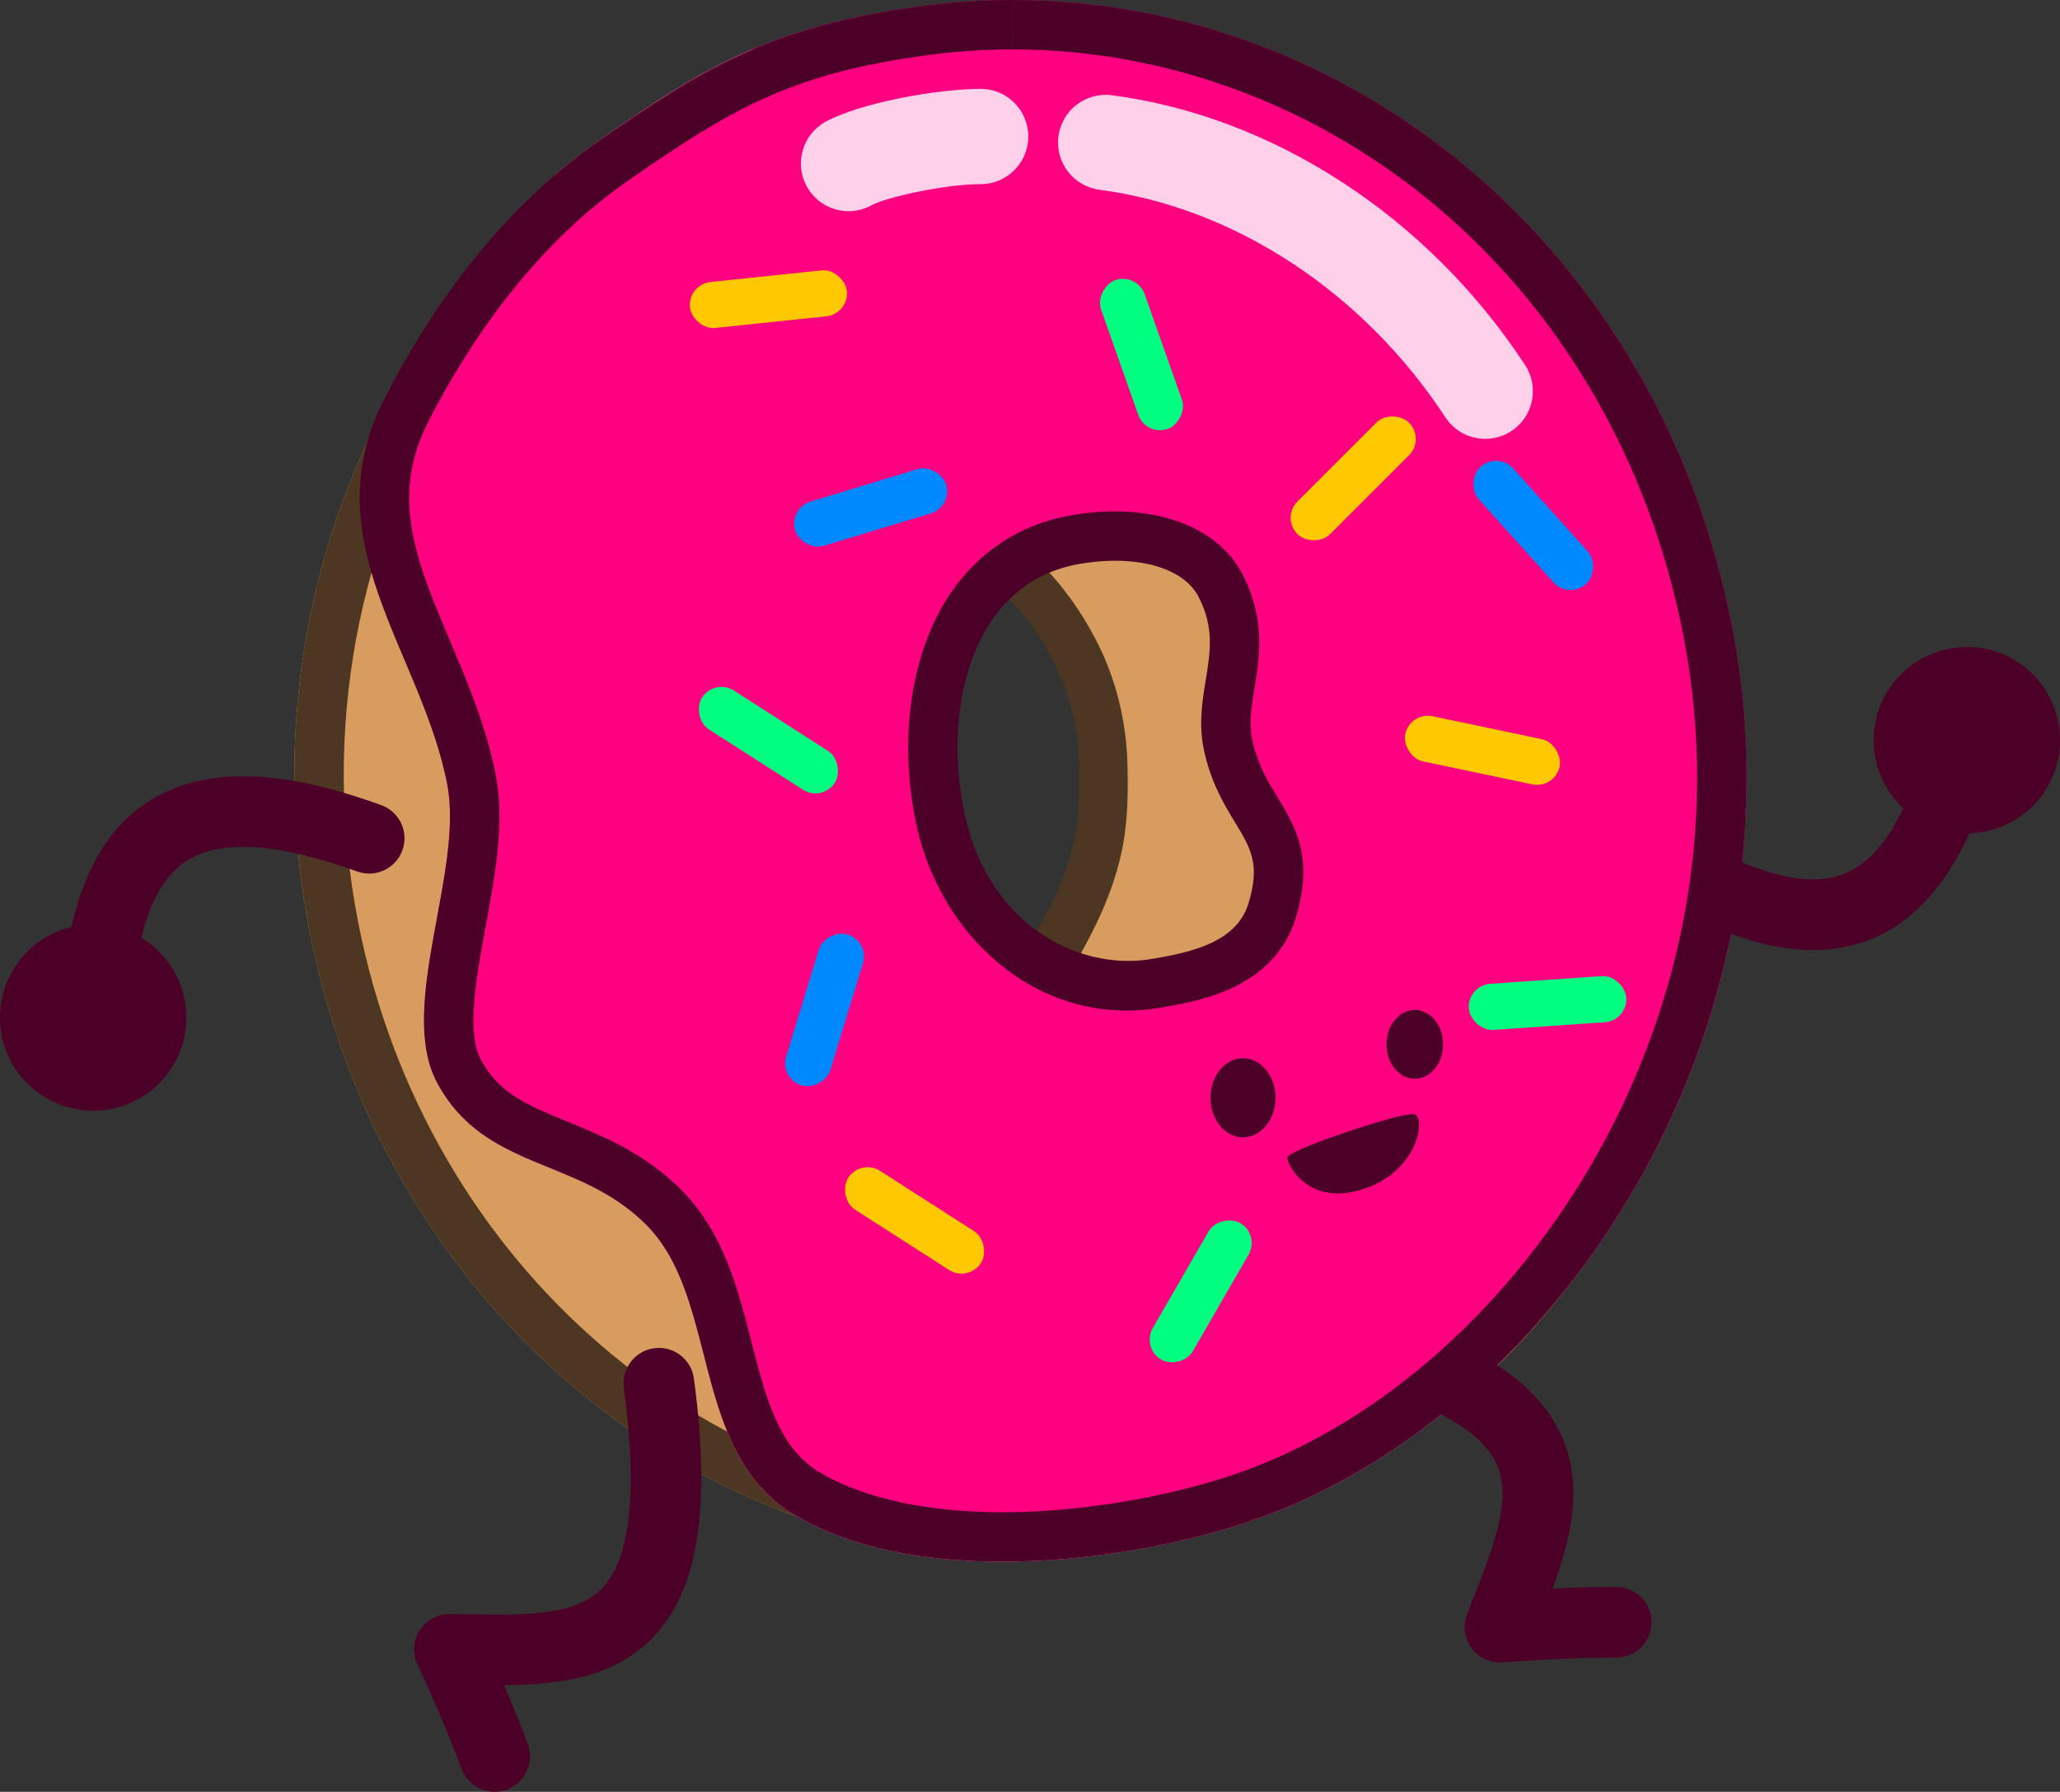 <?xml version="1.0" encoding="UTF-8"?>
<svg xmlns="http://www.w3.org/2000/svg" viewBox="0 0 583.45 507.55">
  <rect x="0" y="0" width="583.45" height="507.55" fill="#333333" stroke="none"/>
  <defs>
    <style>
      .cls-1 {
        fill: #ffc800;
      }

      .cls-1, .cls-2, .cls-3, .cls-4, .cls-5, .cls-6, .cls-7, .cls-8, .cls-9 {
        stroke-width: 0px;
      }

      .cls-2 {
        fill: #ffd1e8;
      }

      .cls-3 {
        fill: #def7f2;
      }

      .cls-4 {
        fill: #4d3722;
      }

      .cls-5 {
        fill: #ff0081;
      }

      .cls-6 {
        fill: #4d0027;
      }

      .cls-10 {
        mix-blend-mode: multiply;
      }

      .cls-11 {
        isolation: isolate;
      }

      .cls-7 {
        fill: #00ff80;
      }

      .cls-8 {
        fill: #d99c5f;
      }

      .cls-9 {
        fill: #08f;
      }
    </style>
  </defs>
  <g class="cls-11">
    <g id="Layer_2" data-name="Layer 2">
      <g id="Layer_1-2" data-name="Layer 1">
        <path class="cls-8" d="M484.21,186.49C461.32,69.21,353.99-8.54,244.5,12.83c-109.5,21.37-179.7,133.78-156.81,251.07,22.89,117.29,130.22,195.04,239.72,173.66,109.5-21.37,179.7-133.78,156.81-251.07ZM313.17,216.6l-15.85,68.71-61.3-60.12,54.07-69.87,23.08,61.28Z"/>
        <path class="cls-4" d="M280.96,23.29c43.42,0,86.33,16.38,120.84,46.13,17.22,14.85,31.85,32.5,43.47,52.47,12.05,20.7,20.53,43.34,25.21,67.29,5.26,26.93,5.44,54.01.53,80.47-4.73,25.5-13.95,49.37-27.42,70.93-27.54,44.09-69.75,73.66-118.86,83.24-11.14,2.17-22.5,3.28-33.77,3.28-43.42,0-86.34-16.38-120.84-46.13-17.22-14.85-31.85-32.5-43.47-52.47-12.05-20.71-20.53-43.34-25.21-67.29-5.26-26.93-5.44-54.01-.53-80.47,4.73-25.5,13.95-49.37,27.42-70.93,27.54-44.09,69.75-73.66,118.86-83.24,11.13-2.17,22.49-3.27,33.78-3.28h0M280.95,9.29c-12.04,0-24.24,1.15-36.45,3.54-109.5,21.37-179.7,133.78-156.81,251.07,20.34,104.21,107.32,177.2,203.27,177.2,12.04,0,24.24-1.15,36.45-3.54,109.5-21.37,179.7-133.78,156.81-251.07C463.87,82.29,376.89,9.29,280.95,9.29h0Z"/>
        <g class="cls-10">
          <path class="cls-3" d="M297.01,382.8c-31.33-10.78-41.26-42.82-59.02-57.34-29.59-24.2-60.18-31.56-68.63-55.49-11.57-32.79,7.09-65.34,4.57-85.25-7.71-60.88-14.52-118.61,58.01-168.98,1.48-1.02-5.83-1.56-19.09-1.65-15.14,6.47-27.66,14.89-42.62,25.35-38.35,26.78-37.64,48.02-54.07,81.95-19.78,40.85,3.15,63.08,10.5,100.72,4.82,24.7-14.35,63.23-2.82,84.62,13.5,25.04,39.88,20.86,59.15,40.14,21.13,21.13,12.22,64.9,42.5,82.5,35.84,20.83,94.34,12.86,127.42,1.91,62.3-20.62,119.18-83.99,136.42-162.34,2.74-18.19,4.42-31.92,5.1-38.93.07-1.59.12-3.19.16-4.79-25.24,101.72-114.07,186.32-197.6,157.57Z"/>
        </g>
        <g>
          <path class="cls-5" d="M304.6,184.72c.06.12.13.24.19.37-.06-.12-.13-.24-.19-.37Z"/>
          <path class="cls-5" d="M306.71,189.3c.07.17.14.33.21.5-.07-.17-.14-.33-.21-.5Z"/>
          <path class="cls-5" d="M289.96,164.26s-.02-.02-.03-.03c0,0,.02.02.03.03Z"/>
          <path class="cls-5" d="M305.68,186.97c.07.14.14.28.2.43-.07-.15-.14-.28-.2-.43Z"/>
          <path class="cls-5" d="M301.14,178.54c.04.07.09.14.13.21-.04-.07-.09-.14-.13-.21Z"/>
          <path class="cls-5" d="M302.32,180.51c.05.09.1.17.15.26-.05-.09-.1-.17-.15-.26Z"/>
          <path class="cls-5" d="M303.47,182.57c.06.11.12.21.17.31-.06-.11-.12-.21-.17-.31Z"/>
          <path class="cls-5" d="M299.94,176.65c.04.06.08.12.12.18-.04-.06-.08-.12-.12-.18Z"/>
          <path class="cls-5" d="M307.69,191.74c.07.18.15.36.21.55-.07-.19-.14-.36-.21-.55Z"/>
          <path class="cls-5" d="M310.83,202.3c.06.3.14.59.2.89-.06-.3-.13-.59-.2-.89Z"/>
          <path class="cls-5" d="M311.85,208.16c.04.33.1.66.14.99-.04-.34-.09-.66-.14-.99Z"/>
          <path class="cls-5" d="M312.21,211.41c.02.29.06.57.08.86-.02-.29-.06-.57-.08-.86Z"/>
          <path class="cls-5" d="M311.39,205.15c.06.33.12.64.18.97-.05-.33-.12-.65-.18-.97Z"/>
          <path class="cls-5" d="M308.6,194.25c.07.21.15.42.22.63-.07-.21-.15-.42-.22-.63Z"/>
          <path class="cls-5" d="M310.18,199.55c.07.26.14.51.21.78-.07-.26-.14-.52-.21-.78Z"/>
          <path class="cls-5" d="M309.43,196.86c.07.23.15.46.22.7-.07-.24-.15-.46-.22-.7Z"/>
          <path class="cls-5" d="M291.87,166.27s.02.02.03.04c-.01-.01-.02-.02-.03-.04Z"/>
          <path class="cls-5" d="M287.59,161.97s.03.03.05.04c-.02-.01-.03-.03-.05-.04Z"/>
          <path class="cls-5" d="M288.28,162.62s.02.02.03.03c-.01-.01-.02-.02-.03-.03Z"/>
          <path class="cls-5" d="M287.01,161.45s.03.03.05.05c-.02-.02-.03-.03-.05-.05Z"/>
          <path class="cls-5" d="M298.75,174.88s.06.09.1.13c-.03-.05-.06-.09-.1-.13Z"/>
          <path class="cls-5" d="M490.51,177.37C467.62,60.08,365.81-12.35,260.83,1.75c-43.45,5.83-62.79,18.28-90.61,37.7-38.35,26.78-37.64,48.02-54.07,81.95-19.78,40.85,3.15,63.08,10.5,100.72,4.82,24.7-14.35,63.23-2.82,84.62,13.5,25.04,39.88,20.86,59.15,40.14,21.13,21.13,12.22,64.9,42.5,82.5,35.84,20.83,94.34,12.86,127.42,1.91,85.32-28.24,160.48-136.64,137.59-253.92ZM327.24,278.57c-11.45,1.91-22.08-.24-31.2-5.17-15.2-8.23-26.22-24.22-29.85-42.14-5.51-27.15.27-56.57,19.78-70.69,0,0-.02-.01-.02-.01,0,0,11.23-6.37,18.32-7.65,19.3-3.46,42.5.32,41.29,12.72-.84,8.51,3.92,39.66,6.49,46.9,4.27,12.02,5.46,32.35,8.26,45.42,3.98,18.59-23.3,19-33.07,20.63Z"/>
          <path class="cls-5" d="M286.54,161.04s.04.03.05.05c-.02-.02-.04-.03-.05-.05Z"/>
          <path class="cls-5" d="M286.19,160.74s.04.03.06.05c-.03-.02-.04-.03-.06-.05Z"/>
          <path class="cls-5" d="M289.07,163.37s.02.02.02.02c0,0-.02-.02-.02-.02Z"/>
          <path class="cls-5" d="M285.97,160.56s.04.03.07.05c-.04-.03-.06-.05-.07-.05Z"/>
          <path class="cls-5" d="M296.35,171.61s.05.06.07.09c-.02-.03-.05-.06-.07-.09Z"/>
          <path class="cls-5" d="M297.54,173.19s.06.08.09.12c-.03-.04-.06-.08-.09-.12Z"/>
          <path class="cls-5" d="M295.18,170.13s.03.04.05.06c-.02-.02-.03-.04-.05-.06Z"/>
          <path class="cls-5" d="M290.87,165.2s.02.02.03.03c0-.01-.02-.02-.03-.03Z"/>
          <path class="cls-5" d="M292.93,167.45s.03.03.04.04c-.01-.02-.03-.03-.04-.04Z"/>
          <path class="cls-5" d="M294.03,168.73s.03.04.05.06c-.02-.02-.03-.04-.05-.06Z"/>
        </g>
        <g>
          <path class="cls-2" d="M431.96,103.43c-27.36-41.85-71.12-70.42-117.04-76.45-7.4-.96-14.17,4.24-15.14,11.63-.97,7.39,4.24,14.17,11.63,15.14,38.22,5.01,74.84,29.11,97.95,64.45,2.59,3.96,6.91,6.11,11.31,6.11,2.53,0,5.1-.71,7.38-2.2,6.24-4.08,7.99-12.45,3.91-18.69Z"/>
          <path class="cls-2" d="M277.74,25.17c-12.53,0-34.45,4.08-43.95,9.34-6.52,3.61-8.88,11.83-5.26,18.35,2.47,4.45,7.07,6.96,11.82,6.96,2.21,0,4.46-.55,6.53-1.7,3.95-2.19,20.68-5.96,30.86-5.96,7.46,0,13.5-6.04,13.5-13.5s-6.04-13.5-13.5-13.5Z"/>
        </g>
        <path class="cls-4" d="M290.09,269.7c7.6-12.28,14.38-25.36,15.33-39.92.39-4.69.31-9.98.16-14.72-.56-18.23-9.36-35.9-22.65-48.29l7.16-11.44c8.67,7.34,15.54,16.55,20.68,26.66,5.7,11.2,8.58,23.94,8.59,36.56.16,6.86-.04,13.89-1.28,20.7-2.5,13.67-8.97,26.2-16.1,37.84l-11.89-7.38Z"/>
      </g>
      <g id="Layer_2-2" data-name="Layer 2">
        <g>
          <path class="cls-6" d="M269.26,167.97c-11.11,16.37-14.83,40.54-9.93,64.68,3.26,16.06,11.66,30.38,23.66,40.32,10.52,8.71,23.07,13.29,36.09,13.29,3.08,0,6.2-.26,9.31-.78l.35-.06c10.43-1.73,32.12-5.34,38.26-25.43,5.21-17.06-.1-25.82-5.23-34.28-2.94-4.85-5.72-9.43-7.13-16.38-.93-4.57-.19-9.15.68-14.44,1.43-8.78,3.21-19.7-3.57-32.52-7.35-13.92-26.48-20.33-48.71-16.34-14.06,2.52-25.74,10.12-33.78,21.96ZM305.51,159.79c15.88-2.85,29.48.81,33.86,9.1,4.58,8.67,3.45,15.65,2.13,23.73-.99,6.1-2.02,12.4-.58,19.48,1.9,9.34,5.77,15.72,8.88,20.85,4.49,7.4,7.19,11.86,3.81,22.93-3.32,10.88-15.77,13.81-27.17,15.71l-.35.06c-2.14.36-4.32.54-6.54.54-19.41,0-40.71-13.78-46.5-42.34-4.16-20.52-1.25-40.71,7.79-54.03,5.96-8.77,14.26-14.17,24.67-16.04Z"/>
          <path class="cls-6" d="M107.96,228.06c-28.36-10.32-49.6-10.85-64.94-1.62-11.31,6.81-18.8,18.7-22.78,36.13-11.61,2.77-20.24,13.2-20.24,25.66,0,14.57,11.81,26.39,26.39,26.39s26.39-11.81,26.39-26.39c0-9.58-5.1-17.96-12.74-22.59,2.69-11.15,7.01-18.28,13.31-22.07,9.69-5.84,25.77-4.73,47.79,3.28,5.19,1.89,10.93-.79,12.82-5.98,1.89-5.19-.79-10.93-5.98-12.82Z"/>
          <path class="cls-6" d="M562.49,183.84c-14.26-3-28.25,6.13-31.25,20.39-1.97,9.37,1.3,18.63,7.82,24.72-4.93,10.36-10.62,16.45-17.56,18.86-7.22,2.51-16.64,1.31-28.12-3.54,2.32-21.62,1.59-44.09-2.86-66.91C469.52,69.83,382.2,0,286.91,0v14h0c43.6,0,86.42,15.99,120.6,45.03,17.29,14.69,31.98,32.29,43.64,52.31,12.18,20.91,20.81,44.03,25.62,68.71,21.44,109.85-49,211.72-128.25,237.95-19.6,6.49-43.78,10.36-64.69,10.36s-38.82-3.83-51.3-11.08c-11.93-6.94-15.52-20.93-19.67-37.14-3.93-15.33-7.99-31.19-19.97-43.16-10.35-10.35-21.87-15.05-32.04-19.2-12.4-5.06-19.67-8.37-24.69-17.69-4.14-7.68-1.2-23.6,1.39-37.63,2.69-14.55,5.47-29.59,2.85-43.02-2.65-13.57-7.83-25.83-12.84-37.68-9.64-22.81-17.25-40.82-6.23-62.39,10.5-20.55,28.88-49.1,56.84-68.4,28.38-19.58,45.02-30.05,84.52-35.35,8.01-1.07,16.15-1.62,24.2-1.62V0s0,0,0,0c-8.63,0-17.34.57-26.06,1.75-43.45,5.83-62.68,18.43-90.61,37.7-29.05,20.05-48.8,48.97-61.36,73.55-20.64,40.42,10.45,71.47,17.8,109.12,4.82,24.7-14.35,63.23-2.82,84.62,13.5,25.04,39.88,20.86,59.16,40.14,21.13,21.13,12.22,64.9,42.5,82.5,16.27,9.46,37.21,12.98,58.33,12.98,25.39,0,51.03-5.09,69.09-11.07,19.29-6.39,38.06-16.88,55.3-30.64,7.61,3.97,12.71,8.34,15.22,13.1,5.24,9.91-.13,23.61-6.35,39.48-.53,1.35-1.06,2.7-1.59,4.07-1.24,3.2-.75,6.82,1.3,9.58,1.9,2.55,4.88,4.04,8.03,4.04.26,0,.52,0,.77-.03.19-.01,19.38-1.48,32.05-1.36.04,0,.07,0,.11,0,5.47,0,9.94-4.41,10-9.9.06-5.52-4.37-10.05-9.89-10.1-5.61-.06-12.22.16-18.11.45,5.55-15.37,9.13-30.92,1.38-45.57-3.54-6.7-9.18-12.55-17.13-17.68,31.94-31.09,56.64-73.93,66.27-122.2,8.32,3.04,16.02,4.58,23.13,4.58,5.18,0,10.06-.8,14.66-2.4,12.47-4.34,22.25-14.43,29.73-30.68,11.93-.32,22.53-8.75,25.09-20.95,3-14.26-6.13-28.25-20.39-31.25Z"/>
          <path class="cls-6" d="M185.29,381.9c-5.47.73-9.32,5.76-8.59,11.24,3.85,28.77,1.93,47.7-5.7,56.27-7.46,8.38-22.17,8.13-39.21,7.85-1.45-.02-2.9-.05-4.36-.07-.04,0-.09,0-.13,0-3.39,0-6.55,1.72-8.39,4.56-1.87,2.88-2.12,6.53-.68,9.64.08.17,8.17,17.65,12.47,29.55,1.47,4.07,5.31,6.61,9.41,6.61,1.13,0,2.27-.19,3.4-.6,5.19-1.88,7.88-7.61,6.01-12.8-1.9-5.27-4.43-11.4-6.75-16.81,16.34-.17,32.16-2.25,43.18-14.64,12-13.49,15.36-36.43,10.58-72.22-.73-5.47-5.77-9.31-11.24-8.59Z"/>
          <ellipse class="cls-6" cx="400.71" cy="295.82" rx="8.03" ry="9.75"/>
          <ellipse class="cls-6" cx="352.05" cy="310.95" rx="9.22" ry="11.2"/>
          <path class="cls-6" d="M400.71,315.66c-2.96-1.05-35.87,10.06-36.08,12.16-.21,2.1,6.29,14.67,22.64,8.59,14.6-5.43,16.39-19.7,13.44-20.75Z"/>
        </g>
      </g>
      <g id="Layer_3" data-name="Layer 3">
        <g>
          <rect class="cls-7" x="195.3" y="203.11" width="44.68" height="13.09" rx="6.54" ry="6.54" transform="translate(147.61 -84.31) rotate(32.67)"/>
          <rect class="cls-7" x="317.75" y="359.23" width="44.68" height="13.09" rx="6.54" ry="6.54" transform="translate(826.89 254.14) rotate(120)"/>
          <rect class="cls-7" x="300.99" y="93.88" width="44.68" height="13.09" rx="6.54" ry="6.54" transform="translate(310.33 -237.89) rotate(70.55)"/>
          <rect class="cls-7" x="416" y="277.55" width="44.68" height="13.09" rx="6.54" ry="6.54" transform="translate(895.14 537.42) rotate(176.06)"/>
          <rect class="cls-9" x="211.2" y="279.53" width="44.68" height="13.09" rx="6.54" ry="6.54" transform="translate(575.34 146.26) rotate(106.98)"/>
          <rect class="cls-9" x="411.94" y="142.28" width="44.68" height="13.09" rx="6.54" ry="6.54" transform="translate(254.73 -273.68) rotate(48.06)"/>
          <rect class="cls-9" x="224.24" y="137.22" width="44.68" height="13.09" rx="6.54" ry="6.54" transform="translate(-31.1 77.73) rotate(-16.87)"/>
          <rect class="cls-1" x="397.56" y="205.98" width="44.68" height="13.09" rx="6.54" ry="6.54" transform="translate(787.08 506.88) rotate(-168.13)"/>
          <rect class="cls-1" x="195.3" y="78.21" width="44.68" height="13.09" rx="6.54" ry="6.54" transform="translate(442.89 146.48) rotate(174.05)"/>
          <rect class="cls-1" x="360.93" y="128.96" width="44.68" height="13.09" rx="6.54" ry="6.54" transform="translate(750.1 -39.7) rotate(135)"/>
          <rect class="cls-1" x="236.7" y="339.16" width="44.68" height="13.09" rx="6.54" ry="6.54" transform="translate(290.48 776.54) rotate(-147.33)"/>
        </g>
      </g>
    </g>
  </g>
</svg>